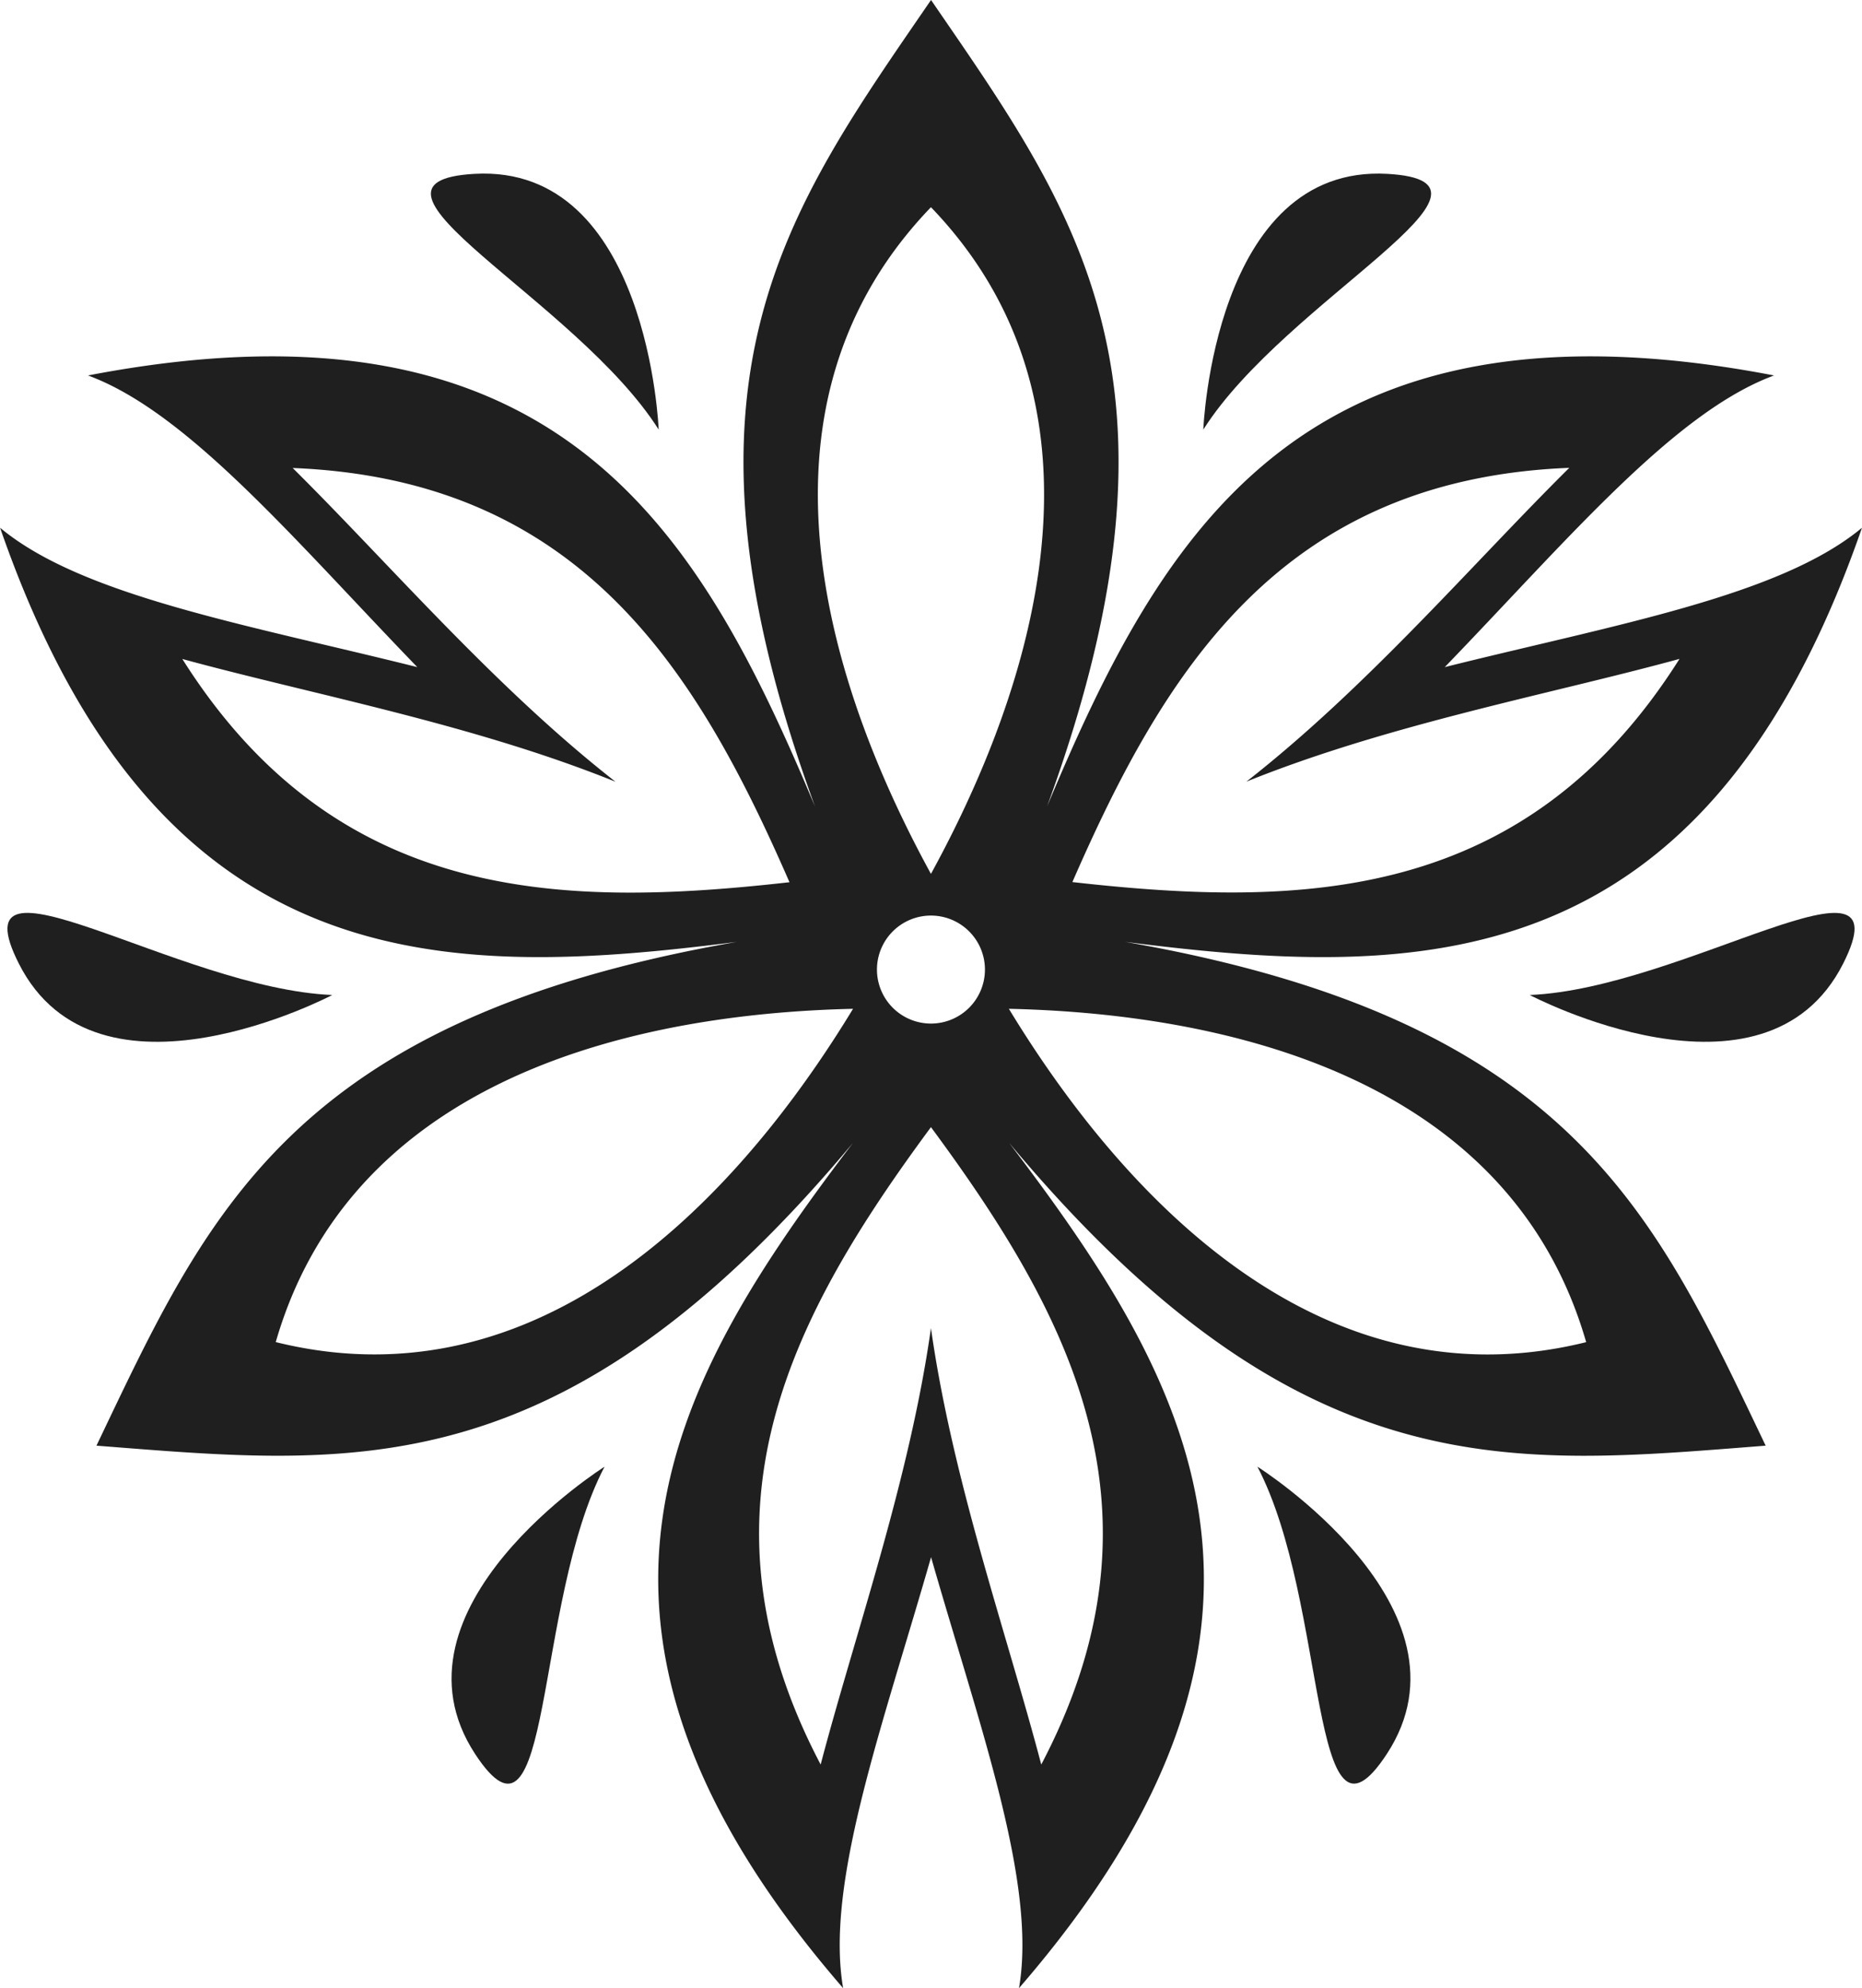 <svg xmlns="http://www.w3.org/2000/svg" width="110.738" height="118.23" viewBox="0 0 110.738 118.23">
  <g id="Group_2210" data-name="Group 2210" transform="translate(-517.534 -1508.078)">
    <path id="Path_9915" data-name="Path 9915" d="M584.454,1564.091c17.522,2.231,34.458,2.386,43.817-24.628-4.867,4.054-14.614,5.741-24.812,8.287,7.3-7.558,13.639-15.156,19.583-17.344-28.074-5.4-36.408,9.343-43.237,25.633,9.287-25.371,1.7-35.415-6.9-47.962-8.6,12.547-16.19,22.59-6.9,47.962-6.829-16.29-15.163-31.034-43.237-25.633,5.944,2.188,12.279,9.785,19.583,17.344-10.2-2.546-19.945-4.233-24.812-8.287,9.359,27.014,26.3,26.859,43.817,24.628-26.616,4.643-31.521,16.235-38.085,29.959,15.167,1.177,27.658,2.725,44.987-18-10.693,14.059-19.3,28.649-.58,50.261-1.077-6.242,2.335-15.527,5.229-25.631,2.894,10.1,6.306,19.39,5.229,25.631,18.715-21.612,10.113-36.2-.58-50.261,17.329,20.728,29.82,19.18,44.987,18C615.975,1580.326,611.07,1568.734,584.454,1564.091Zm26.406-28.188c-5.719,5.667-12,13.03-19.2,18.659,8.474-3.42,17.991-5.178,25.759-7.3-9.159,14.505-22.467,14.81-36.108,13.272C586.8,1547.955,593.719,1536.581,610.861,1535.9ZM572.9,1520.4c12.46,12.943,4.671,31.116,0,39.647C568.232,1551.513,560.443,1533.339,572.9,1520.4Zm3.211,45.337a3.211,3.211,0,1,1-3.211-3.211,3.211,3.211,0,0,1,3.211,3.211Zm-47.729-18.469c7.768,2.119,17.285,3.877,25.758,7.3-7.2-5.629-13.479-12.992-19.2-18.659,17.141.679,24.059,12.052,29.547,24.634-13.64,1.537-26.949,1.233-36.107-13.272Zm5.55,40.626c4.979-17.262,24.612-19.6,34.335-19.824C563.218,1576.377,551.373,1592.21,533.935,1587.891Zm45.528,25.119c-2.049-7.787-5.284-16.908-6.56-25.956-1.276,9.048-4.511,18.169-6.56,25.956-7.983-15.184-1.592-26.862,6.56-37.906,8.152,11.044,14.543,22.722,6.56,37.906Zm-1.927-44.943c9.723.22,29.357,2.562,34.335,19.824-17.438,4.319-29.283-11.513-34.335-19.824Z" fill="#1f1f1f"/>
    <path id="Path_9916" data-name="Path 9916" d="M556.707,1533.625s-.609-15.782-10.939-15.209C537.283,1518.888,551.794,1525.877,556.707,1533.625Z" fill="#1f1f1f"/>
    <path id="Path_9917" data-name="Path 9917" d="M545.787,1612.38c4.651,7.112,3.448-8.949,7.7-17.078C553.489,1595.3,540.125,1603.72,545.787,1612.38Z" fill="#1f1f1f"/>
    <path id="Path_9918" data-name="Path 9918" d="M608.512,1567.25s13.972,7.364,18.64-1.869C630.986,1557.8,617.678,1566.87,608.512,1567.25Z" fill="#1f1f1f"/>
    <path id="Path_9919" data-name="Path 9919" d="M600.037,1518.417c-10.33-.574-10.939,15.209-10.939,15.209C594.011,1525.877,608.522,1518.888,600.037,1518.417Z" fill="#1f1f1f"/>
    <path id="Path_9920" data-name="Path 9920" d="M537.294,1567.25c-9.166-.381-22.475-9.453-18.64-1.869C523.321,1574.615,537.294,1567.25,537.294,1567.25Z" fill="#1f1f1f"/>
    <path id="Path_9921" data-name="Path 9921" d="M592.316,1595.3c4.253,8.129,3.051,24.19,7.7,17.078C605.68,1603.72,592.316,1595.3,592.316,1595.3Z" fill="#1f1f1f"/>
  </g>
</svg>
